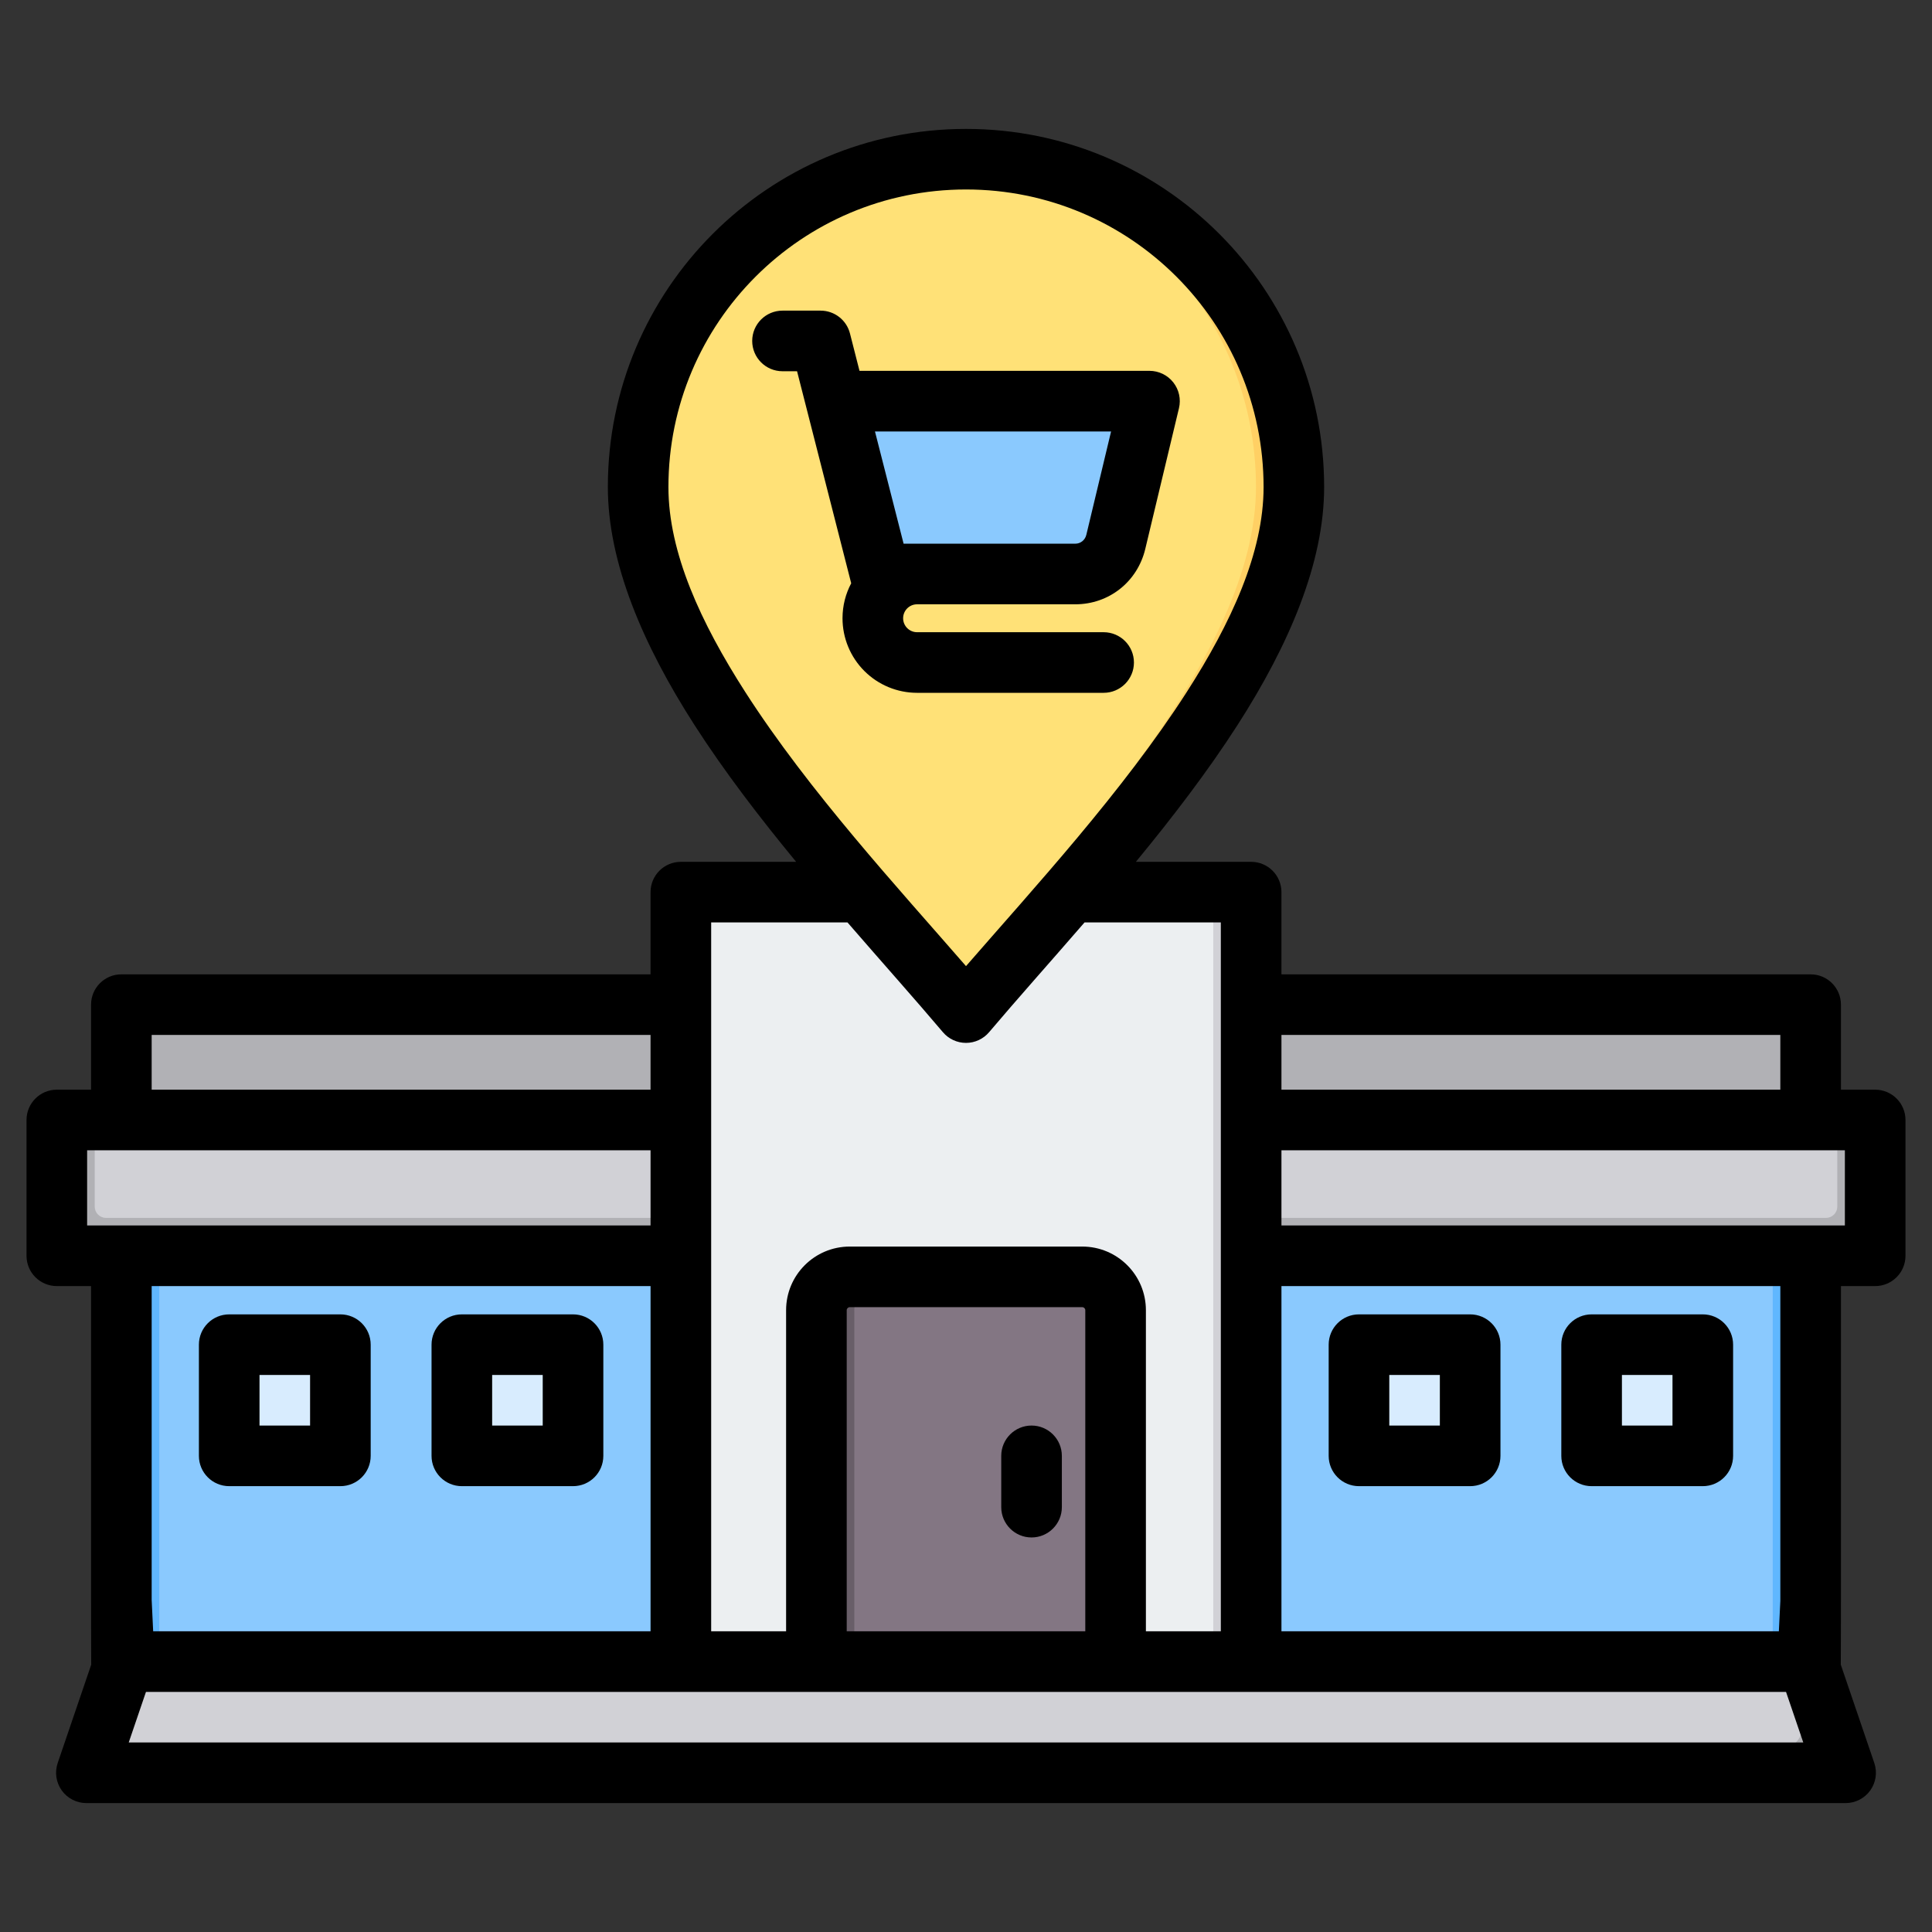 <svg clip-rule="evenodd" fill-rule="evenodd" stroke-linejoin="round" stroke-miterlimit="2" viewBox="0 0 510 510" xmlns="http://www.w3.org/2000/svg"><rect x="0" y="0" width="510" height="510" fill="#333333" stroke="none"/><g><g><g><path d="m477.963 438.621v-15.827l-445.926-.261v16.088s-4.031 14.082-6.98 22.737c-.52 1.527-.272 3.211.667 4.523.939 1.311 2.453 2.09 4.066 2.09h450.42c1.613 0 3.127-.779 4.066-2.09.939-1.312 1.187-2.996.667-4.523-2.949-8.655-6.98-22.737-6.98-22.737z" fill="#d1d1d6"/><g fill="#b1b1b5"><path d="m25.063 461.34h445.555c1.613 0 3.127-.778 4.066-2.09.938-1.311 1.187-2.995.667-4.522-2.95-8.656-7.388-16.107-7.388-16.107l.407-15.833 9.593.006v15.827s4.031 14.082 6.98 22.737c.52 1.527.272 3.211-.667 4.523-.939 1.311-2.453 2.09-4.066 2.09h-450.42c-1.613 0-3.127-.779-4.066-2.09-.939-1.312-1.187-2.996-.667-4.523z"/><path d="m477.963 268.185c0-.791-.315-1.549-.874-2.109-.559-.559-1.318-.874-2.109-.874-21.59 0-153.075 0-153.075 0v40.444h156.058z"/><path d="m32.037 268.185c0-.791.315-1.549.874-2.109.559-.559 1.318-.874 2.109-.874h153.075v40.444h-156.058z"/></g><path d="m15 298.629c0-.791.314-1.55.874-2.109.559-.56 1.318-.874 2.109-.874h170.112v35.849h-170.112c-.791 0-1.55-.314-2.109-.873-.56-.56-.874-1.318-.874-2.109 0-6.751 0-23.134 0-29.884z" fill="#d1d1d6"/><path d="m188.095 321.495v10h-170.112c-.791 0-1.55-.314-2.109-.873-.56-.56-.874-1.318-.874-2.109v-29.884c0-.791.314-1.55.874-2.109.559-.56 1.318-.874 2.109-.874h7.017v22.867c0 .791.314 1.549.874 2.109.559.559 1.318.873 2.109.873z" fill="#b1b1b5"/><path d="m495 298.629c0-.791-.314-1.55-.874-2.109-.559-.56-1.318-.874-2.109-.874-22.915 0-170.112 0-170.112 0v35.849h170.112c.791 0 1.55-.314 2.109-.873.56-.56.874-1.318.874-2.109 0-6.751 0-23.134 0-29.884z" fill="#d1d1d6"/><path d="m321.905 321.495h160.112c.791 0 1.55-.314 2.109-.873.56-.56.874-1.318.874-2.109v-22.867h7.017c.791 0 1.55.314 2.109.874.56.559.874 1.318.874 2.109v29.884c0 .791-.314 1.549-.874 2.109-.559.559-1.318.873-2.109.873h-170.112z" fill="#b1b1b5"/><path d="m32.037 331.495h147.693v107.126h-147.693z" fill="#8ac9fe"/><path d="m32.037 331.495h10v107.126h-10z" fill="#60b7ff"/><path d="m330.27 331.495h147.693v107.126h-147.693z" fill="#8ac9fe"/><path d="m467.963 331.495h10v107.126h-10z" fill="#60b7ff"/><path d="m327.634 238.483c0-1.647-1.336-2.983-2.983-2.983-19.215 0-122.723 0-141.938 0-1.648 0-2.983 1.336-2.983 2.983v200.138h147.904z" fill="#eceff1"/><path d="m320.27 438.621v-200.138c0-1.647-1.335-2.983-2.983-2.983h10c1.648 0 2.983 1.336 2.983 2.983v200.138z" fill="#d1d1d6"/><path d="m294.489 345.863c0-4.861-3.941-8.802-8.802-8.802h-61.374c-4.861 0-8.802 3.941-8.802 8.802v92.758h78.978z" fill="#837683"/><path d="m234.313 337.061c-4.861 0-8.802 3.941-8.802 8.802v92.758h-10v-92.758c0-4.861 3.941-8.802 8.802-8.802z" fill="#685e68"/><path d="m84.852 354.961c1.326 0 2.598.527 3.536 1.465.937.937 1.464 2.209 1.464 3.535v19.349c0 1.326-.527 2.598-1.464 3.536-.938.937-2.21 1.464-3.536 1.464h-19.349c-1.326 0-2.598-.527-3.536-1.464-.937-.938-1.464-2.21-1.464-3.536v-19.349c0-1.326.527-2.598 1.464-3.535.938-.938 2.21-1.465 3.536-1.465zm61.412 0c1.326 0 2.598.527 3.536 1.465.937.937 1.464 2.209 1.464 3.535v19.349c0 1.326-.527 2.598-1.464 3.536-.938.937-2.21 1.464-3.536 1.464h-19.349c-1.326 0-2.598-.527-3.535-1.464-.938-.938-1.465-2.21-1.465-3.536v-19.349c0-1.326.527-2.598 1.465-3.535.937-.938 2.209-1.465 3.535-1.465z" fill="#d8ecfe"/><path d="m71.049 384.31h-5.546c-1.326 0-2.598-.527-3.536-1.464-.937-.938-1.464-2.21-1.464-3.536v-19.349c0-1.326.527-2.598 1.464-3.535.938-.938 2.21-1.465 3.536-1.465h5.546c-1.326 0-2.598.527-3.536 1.465-.938.937-1.464 2.209-1.464 3.535v19.349c0 1.326.526 2.598 1.464 3.536.938.937 2.21 1.464 3.536 1.464zm61.412 0h-5.546c-1.326 0-2.598-.527-3.535-1.464-.938-.938-1.465-2.21-1.465-3.536v-19.349c0-1.326.527-2.598 1.465-3.535.937-.938 2.209-1.465 3.535-1.465h5.546c-1.326 0-2.598.527-3.536 1.465-.937.937-1.464 2.209-1.464 3.535v19.349c0 1.326.527 2.598 1.464 3.536.938.937 2.21 1.464 3.536 1.464z" fill="#c4e2ff"/><path d="m383.085 354.961c1.326 0 2.598.527 3.535 1.465.938.937 1.465 2.209 1.465 3.535v19.349c0 1.326-.527 2.598-1.465 3.536-.937.937-2.209 1.464-3.535 1.464h-19.349c-1.326 0-2.598-.527-3.536-1.464-.937-.938-1.464-2.21-1.464-3.536v-19.349c0-1.326.527-2.598 1.464-3.535.938-.938 2.21-1.465 3.536-1.465zm61.412 0c1.326 0 2.598.527 3.536 1.465.937.937 1.464 2.209 1.464 3.535v19.349c0 1.326-.527 2.598-1.464 3.536-.938.937-2.21 1.464-3.536 1.464h-19.349c-1.326 0-2.598-.527-3.536-1.464-.937-.938-1.464-2.21-1.464-3.536v-19.349c0-1.326.527-2.598 1.464-3.535.938-.938 2.21-1.465 3.536-1.465z" fill="#d8ecfe"/><path d="m378.3 354.961h4.785c1.326 0 2.598.527 3.535 1.465.938.937 1.465 2.209 1.465 3.535v19.349c0 1.326-.527 2.598-1.465 3.536-.937.937-2.209 1.464-3.535 1.464h-4.785c1.326 0 2.597-.527 3.535-1.464.938-.938 1.465-2.21 1.465-3.536v-19.349c0-1.326-.527-2.598-1.465-3.535-.938-.938-2.209-1.465-3.535-1.465zm61.412 0h4.785c1.326 0 2.598.527 3.536 1.465.937.937 1.464 2.209 1.464 3.535v19.349c0 1.326-.527 2.598-1.464 3.536-.938.937-2.21 1.464-3.536 1.464h-4.785c1.326 0 2.598-.527 3.535-1.464.938-.938 1.465-2.21 1.465-3.536v-19.349c0-1.326-.527-2.598-1.465-3.535-.937-.938-2.209-1.465-3.535-1.465z" fill="#c4e2ff"/></g><path d="m258.799 262.857c-.95 1.11-2.338 1.749-3.799 1.748-1.461 0-2.848-.639-3.798-1.749-31.4-36.454-82.75-89.519-82.75-134.285 0-47.789 38.759-86.548 86.548-86.548 47.803 0 86.548 38.759 86.548 86.548 0 44.767-51.337 97.831-82.749 134.286z" fill="#ffe177"/><path d="m250.001 42.165c1.654-.094 3.321-.142 4.999-.142 47.803 0 86.548 38.759 86.548 86.548 0 44.767-51.337 97.831-82.749 134.286-.948 1.107-2.332 1.746-3.79 1.748-1.458.003-2.844-.632-3.796-1.736-.401-.465-.805-.933-1.212-1.404 31.501-36.404 81.547-88.694 81.547-132.894 0-46.111-36.072-83.815-81.547-86.406z" fill="#ffd064"/><g><g><path d="m220.672 105.893h82.765l-8.891 37.144c-1.206 5.039-5.55 8.484-10.698 8.484h-51.536z" fill="#8ac9fe"/></g></g></g><path d="m24.037 339.495h-9.037c-4.418 0-8-3.581-8-8v-35.849c0-4.418 3.582-8 8-8h9.037v-22.444c0-4.418 3.582-8 8-8h139.693v-21.702c0-4.418 3.582-8 8-8h30.433c-9.58-11.624-18.941-23.816-26.857-36.143-13.581-21.151-22.847-42.793-22.847-62.786 0-52.203 42.339-94.542 94.541-94.542 52.218 0 94.541 42.339 94.541 94.542 0 19.993-9.263 41.635-22.842 62.785-7.915 12.327-17.276 24.52-26.856 36.144h30.427c4.418 0 8 3.582 8 8v21.702h139.693c4.418 0 8 3.582 8 8v22.444h9.037c4.418 0 8 3.582 8 8v35.849c0 4.419-3.582 8-8 8h-9.037v83.243.1s-.014 16.325-.04 16.59l8.846 25.962c.832 2.443.435 5.138-1.067 7.237-1.502 2.098-3.925 3.344-6.506 3.344h-464.392c-2.581 0-5.004-1.246-6.506-3.344-1.502-2.099-1.899-4.794-1.067-7.237l8.846-25.962c-.026-.265-.04-16.852-.04-16.852 0-.033 0-.065 0-.098zm147.693-35.849h-148.73v19.849h148.73zm0-30.444c-29.667 0-131.693 0-131.693 0v14.444h131.693zm51.987-29.702h-35.987v187.121h19.781v-84.758c0-9.28 7.522-16.802 16.802-16.802h61.374c9.28 0 16.802 7.522 16.802 16.802v84.758h19.781v-187.121h-35.981c-9.076 10.485-17.827 20.267-25.186 28.966-1.519 1.796-3.752 2.831-6.104 2.831s-4.584-1.036-6.103-2.832c-7.355-8.7-16.104-18.48-25.179-28.965zm114.553 29.702v14.444h131.693v-14.444zm0 30.444v19.849h148.73v-19.849zm131.693 118.954v-83.105h-131.693v91.126h131.304zm-431.433 24.021-4.549 13.35h442.038l-4.549-13.35zm1.507-107.126v82.847l.395 8.279h131.298v-91.126zm246.452 91.126v-84.758c0-.443-.359-.802-.802-.802h-61.374c-.443 0-.802.359-.802.802v84.758zm-31.488-175.588c17.898-20.601 41.43-46.125 58.245-72.314 11.754-18.307 20.308-36.843 20.308-54.148 0-43.375-35.166-78.555-78.554-78.555-43.375 0-78.554 35.18-78.554 78.555 0 17.305 8.557 35.84 20.312 54.148 16.817 26.189 40.351 51.713 58.243 72.314zm-30.304-101.06c-.051-.156-14.294-55.973-14.294-55.973h-3.84c-4.416 0-8-3.584-8-8 0-4.415 3.584-8 8-8h10.055c3.657 0 6.848 2.48 7.752 6.023l2.518 9.87h76.549c2.45 0 4.764 1.122 6.281 3.046 1.517 1.923 2.07 4.435 1.499 6.817l-8.891 37.144c-2.081 8.696-9.593 14.621-18.478 14.621h-41.764c-2.033 0-3.681 1.649-3.681 3.682v.002c0 .977.387 1.913 1.078 2.604.69.69 1.627 1.078 2.604 1.078h49.246c4.416 0 8 3.585 8 8 0 4.416-3.584 8-8 8h-49.246c-5.22 0-10.227-2.073-13.918-5.764-3.691-3.692-5.764-8.698-5.764-13.918v-.002c0-3.335.829-6.477 2.294-9.23zm13.83-10.452h45.321c1.412 0 2.587-.964 2.918-2.346l6.53-27.282h-62.327s7.558 29.628 7.558 29.628zm218.97 211.44v29.349c0 4.418-3.582 8-8 8h-29.349c-4.418 0-8-3.582-8-8v-29.349c0-4.418 3.582-8 8-8h29.349c4.418 0 8 3.582 8 8zm-16 8h-13.349v13.349h13.349zm-45.412-8v29.349c0 4.418-3.582 8-8 8h-29.349c-4.419 0-8-3.582-8-8v-29.349c0-4.418 3.581-8 8-8h29.349c4.418 0 8 3.582 8 8zm-16 8h-13.349v13.349h13.349zm-115.783 21.349c0-4.415 3.584-8 8-8 4.415 0 8 3.585 8 8v13.542c0 4.415-3.585 8-8 8-4.416 0-8-3.585-8-8zm-105.038-29.349v29.349c0 4.418-3.581 8-8 8h-29.349c-4.418 0-8-3.582-8-8v-29.349c0-4.418 3.582-8 8-8h29.349c4.419 0 8 3.582 8 8zm-16 8h-13.349v13.349h13.349zm-45.412-8v29.349c0 4.418-3.582 8-8 8h-29.349c-4.418 0-8-3.582-8-8v-29.349c0-4.418 3.582-8 8-8h29.349c4.418 0 8 3.582 8 8zm-16 8h-13.349v13.349h13.349z"/></g></svg>
